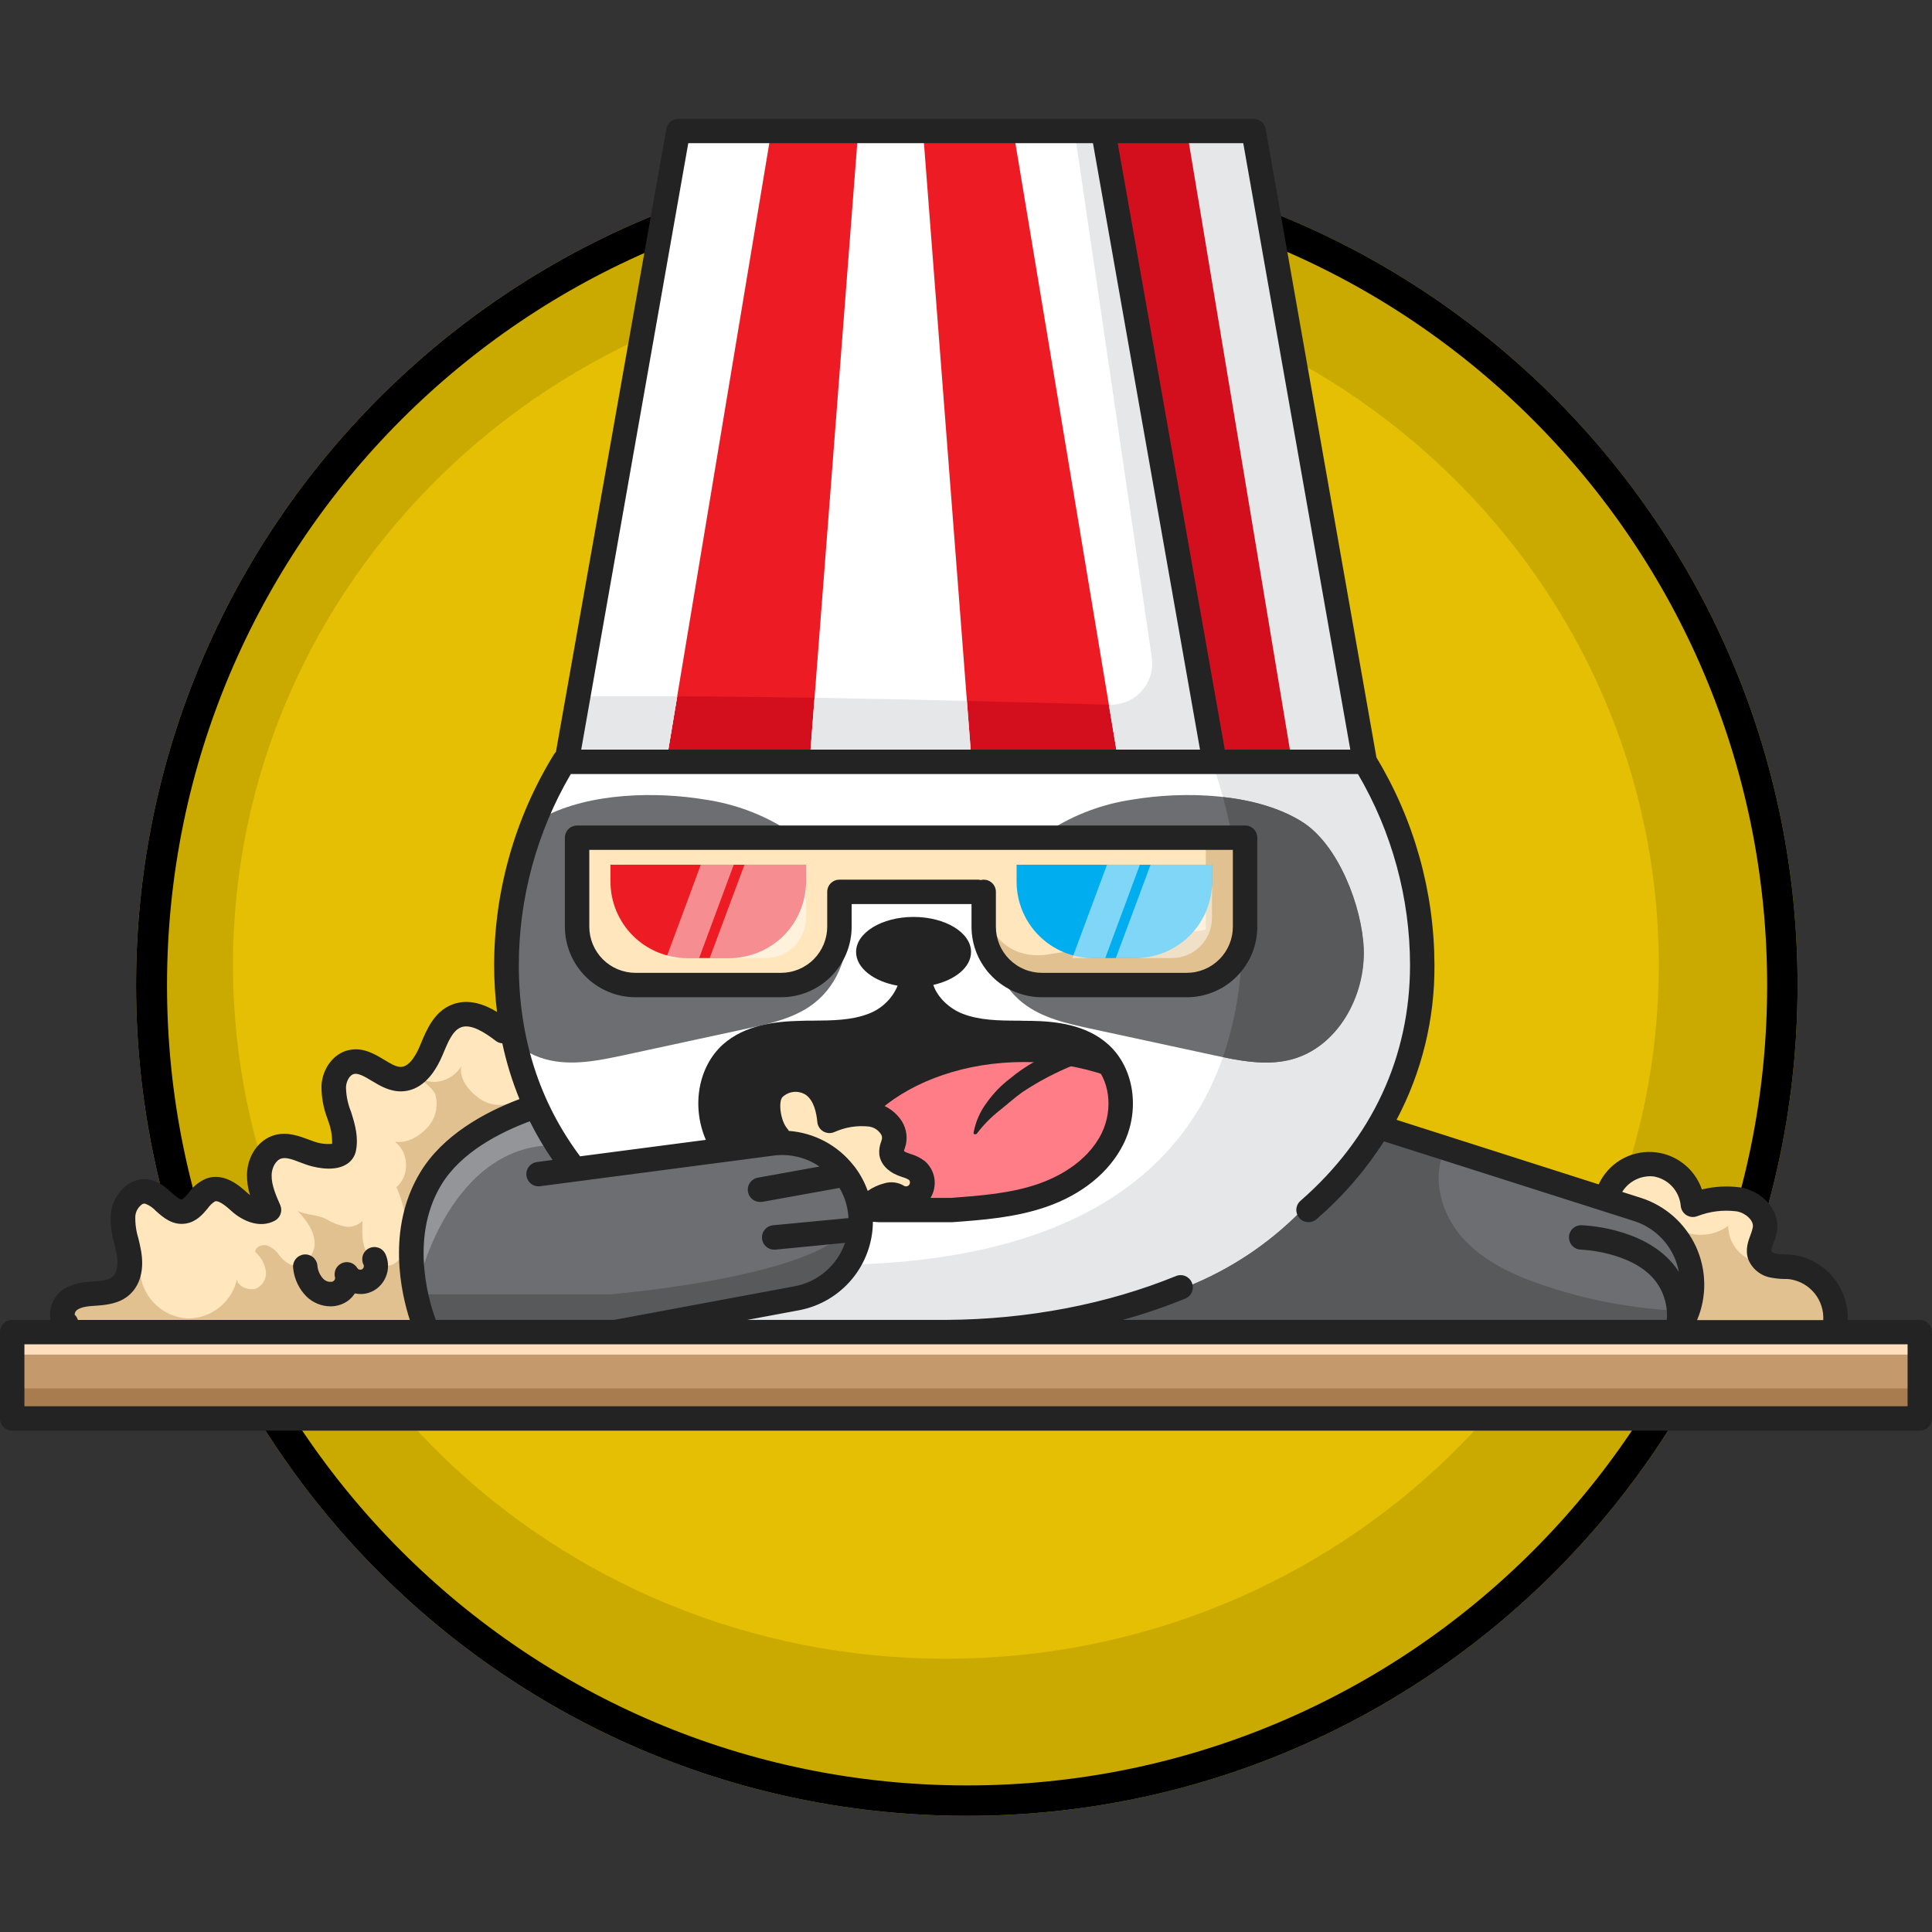 <svg xmlns="http://www.w3.org/2000/svg" xmlns:xlink="http://www.w3.org/1999/xlink" width="500" zoomAndPan="magnify" viewBox="0 0 375 375" height="500" preserveAspectRatio="xMidYMid meet" version="1.0"><rect x="0" y="0" width="375" height="375" fill="#333333" stroke="none"/><defs><clipPath id="id1"><path d="M 26.41 29.957 L 348.91 29.957 L 348.91 352.457 L 26.41 352.457 Z M 26.41 29.957 " clip-rule="nonzero"/></clipPath><clipPath id="id2"><path d="M 26.41 29.957 L 348.91 29.957 L 348.91 352.457 L 26.41 352.457 Z M 26.41 29.957 " clip-rule="nonzero"/></clipPath><clipPath id="id3"><path d="M 187.66 29.957 C 98.605 29.957 26.41 102.152 26.41 191.207 C 26.41 280.266 98.605 352.457 187.66 352.457 C 276.715 352.457 348.91 280.266 348.91 191.207 C 348.91 102.152 276.715 29.957 187.66 29.957 " clip-rule="nonzero"/></clipPath><clipPath id="id4"><path d="M 45.219 52.711 L 321.969 52.711 L 321.969 321.961 L 45.219 321.961 Z M 45.219 52.711 " clip-rule="nonzero"/></clipPath><clipPath id="id5"><path d="M 0 23 L 375 23 L 375 277.863 L 0 277.863 Z M 0 23 " clip-rule="nonzero"/></clipPath></defs><g clip-path="url(#id1)"><path fill="#cbaa00" d="M 187.66 29.957 C 98.605 29.957 26.41 102.152 26.41 191.207 C 26.41 280.266 98.605 352.457 187.66 352.457 C 276.715 352.457 348.91 280.266 348.91 191.207 C 348.91 102.152 276.715 29.957 187.66 29.957 " fill-opacity="1" fill-rule="nonzero"/></g><g clip-path="url(#id2)"><g clip-path="url(#id3)"><path stroke-linecap="butt" transform="matrix(0.751, 0, 0, 0.751, 26.41, 29.958)" fill="none" stroke-linejoin="miter" d="M 214.781 -0.001 C 96.162 -0.001 -0 96.161 -0 214.78 C -0 333.404 96.162 429.561 214.781 429.561 C 333.4 429.561 429.562 333.404 429.562 214.78 C 429.562 96.161 333.4 -0.001 214.781 -0.001 " stroke="#000000" stroke-width="16" stroke-opacity="1" stroke-miterlimit="4"/></g></g><g clip-path="url(#id4)"><path fill="#e4bf03" d="M 183.594 52.711 C 107.172 52.711 45.223 112.984 45.223 187.336 C 45.223 261.688 107.172 321.961 183.594 321.961 C 260.016 321.961 321.969 261.688 321.969 187.336 C 321.969 112.984 260.016 52.711 183.594 52.711 " fill-opacity="1" fill-rule="nonzero"/></g><path fill="#6d6e71" d="M 104.227 226.504 L 108.941 225.883 C 106.785 222.906 104.91 219.766 103.316 216.453 C 96.895 218.75 88.898 222.805 84.848 229.465 C 77.547 241.543 83.785 256.664 83.848 256.816 C 83.887 256.906 83.918 257.004 83.938 257.102 L 119.305 257.102 L 154.508 250.547 C 155.402 250.406 156.273 250.18 157.125 249.867 C 157.973 249.555 158.785 249.16 159.555 248.688 C 160.328 248.215 161.047 247.672 161.711 247.059 C 162.375 246.441 162.973 245.77 163.508 245.035 C 164.039 244.305 164.496 243.527 164.875 242.703 C 165.254 241.883 165.547 241.031 165.758 240.152 C 165.973 239.27 166.094 238.379 166.129 237.473 C 166.168 236.57 166.113 235.672 165.973 234.777 C 165.832 233.883 165.602 233.012 165.289 232.16 C 164.977 231.312 164.582 230.5 164.109 229.727 C 163.637 228.957 163.094 228.238 162.48 227.574 C 161.867 226.906 161.191 226.309 160.461 225.777 C 159.727 225.246 158.949 224.789 158.129 224.41 C 157.305 224.031 156.453 223.734 155.574 223.523 C 154.695 223.312 153.801 223.188 152.898 223.152 C 151.992 223.117 151.094 223.172 150.199 223.312 L 104.641 229.281 C 104.461 229.293 104.285 229.27 104.113 229.215 C 103.941 229.156 103.785 229.074 103.648 228.957 C 103.508 228.844 103.395 228.707 103.309 228.551 C 103.223 228.391 103.164 228.223 103.141 228.043 C 103.117 227.867 103.129 227.688 103.172 227.516 C 103.219 227.34 103.293 227.18 103.395 227.031 C 103.5 226.887 103.629 226.762 103.781 226.664 C 103.934 226.566 104.098 226.5 104.273 226.465 Z M 104.227 226.504 " fill-opacity="1" fill-rule="nonzero"/><path fill="#ed1c24" d="M 212.258 27.66 L 132.113 27.66 L 111 147.293 L 233.363 147.293 Z M 212.258 27.66 " fill-opacity="1" fill-rule="nonzero"/><path fill="#d30f1e" d="M 113.672 135.227 L 111.68 146.477 L 234.047 146.477 L 212.938 26.879 L 208.77 26.879 L 224.938 137.086 C 224.938 137.086 151.371 134.668 113.672 135.227 Z M 113.672 135.227 " fill-opacity="1" fill-rule="nonzero"/><path fill="#ffffff" d="M 105.391 214.242 C 107.141 218.039 109.273 221.609 111.781 224.957 C 111.895 225.105 111.973 225.273 112.02 225.453 L 138.422 221.996 C 138.359 221.879 138.281 221.773 138.23 221.66 C 135.098 215.344 136.238 207.676 140.938 203.43 C 145.004 199.754 150.734 199.16 155.273 199.051 L 157.723 199.051 C 161.719 199.012 165.488 198.984 168.941 197.645 C 172.77 196.168 176.203 192.285 175.387 188.32 C 175.328 188.027 175.363 187.746 175.484 187.473 C 175.609 187.199 175.801 186.988 176.055 186.836 C 176.312 186.684 176.59 186.621 176.891 186.645 C 177.188 186.668 177.453 186.777 177.68 186.969 C 177.91 186.777 178.176 186.668 178.473 186.645 C 178.77 186.621 179.047 186.684 179.305 186.836 C 179.562 186.988 179.754 187.199 179.875 187.473 C 180 187.746 180.035 188.027 179.977 188.32 C 179.156 192.277 182.609 196.168 186.422 197.645 C 189.871 198.984 193.645 199.012 197.641 199.051 L 200.09 199.051 C 204.629 199.16 210.359 199.754 214.422 203.43 C 219.121 207.676 220.262 215.344 217.133 221.652 C 214.555 226.863 209.426 231.02 202.707 233.344 C 196.844 235.371 190.66 235.832 184.684 236.277 L 170.664 236.277 L 168.605 236.113 C 168.559 236.156 168.512 236.195 168.461 236.23 C 168.508 237.223 168.469 238.211 168.34 239.199 C 168.211 240.184 167.996 241.152 167.695 242.102 C 167.395 243.047 167.012 243.961 166.547 244.84 C 166.082 245.719 165.543 246.551 164.93 247.332 C 164.316 248.113 163.637 248.836 162.895 249.5 C 162.152 250.16 161.355 250.75 160.508 251.27 C 159.66 251.789 158.773 252.227 157.844 252.586 C 156.918 252.945 155.965 253.223 154.988 253.41 L 134.809 257.168 L 183.75 257.168 C 199.668 257.039 215.18 254.109 228.613 248.59 C 228.785 248.527 228.965 248.496 229.148 248.5 C 229.332 248.508 229.508 248.547 229.68 248.621 C 229.848 248.695 229.996 248.797 230.125 248.93 C 230.254 249.062 230.352 249.215 230.422 249.383 C 230.492 249.555 230.527 249.734 230.531 249.918 C 230.531 250.102 230.496 250.281 230.43 250.453 C 230.359 250.621 230.262 250.773 230.137 250.91 C 230.008 251.043 229.859 251.145 229.691 251.223 C 223.355 253.789 216.84 255.77 210.145 257.168 L 324.605 257.168 C 324.91 256.723 325.188 256.262 325.438 255.785 C 325.691 255.309 325.914 254.82 326.105 254.316 C 326.301 253.812 326.465 253.301 326.598 252.777 C 326.734 252.254 326.836 251.727 326.91 251.191 C 326.984 250.656 327.023 250.121 327.035 249.582 C 327.043 249.043 327.023 248.504 326.969 247.969 C 326.918 247.43 326.832 246.898 326.719 246.371 C 326.602 245.844 326.457 245.328 326.281 244.816 C 326.109 244.309 325.902 243.809 325.668 243.324 C 325.438 242.836 325.176 242.367 324.887 241.91 C 324.598 241.453 324.285 241.016 323.945 240.598 C 323.605 240.18 323.242 239.781 322.859 239.402 C 322.473 239.027 322.066 238.672 321.637 238.344 C 321.211 238.016 320.766 237.711 320.305 237.434 C 319.84 237.156 319.363 236.906 318.875 236.684 C 318.383 236.465 317.879 236.27 317.363 236.109 L 268.77 220.625 C 268.582 220.57 268.414 220.477 268.27 220.344 C 264.609 226.23 260.16 231.445 254.914 235.984 C 254.648 236.215 254.336 236.336 253.98 236.336 C 253.688 236.336 253.418 236.25 253.172 236.082 C 252.93 235.914 252.758 235.691 252.652 235.414 C 252.547 235.137 252.531 234.852 252.605 234.566 C 252.68 234.277 252.824 234.039 253.047 233.844 C 267.168 221.512 274.629 205.434 274.629 187.336 C 274.613 180.645 273.715 174.074 271.934 167.625 C 270.148 161.176 267.547 155.078 264.121 149.328 L 110.203 149.328 C 106.781 155.074 104.18 161.172 102.395 167.617 C 100.613 174.062 99.711 180.633 99.695 187.32 C 99.648 191.914 100.094 196.461 101.027 200.957 C 101.965 205.457 103.371 209.805 105.246 213.996 C 105.301 214.074 105.352 214.156 105.391 214.242 Z M 110.594 162.594 C 110.594 162.406 110.629 162.223 110.703 162.051 C 110.773 161.875 110.875 161.723 111.008 161.59 C 111.141 161.457 111.297 161.355 111.469 161.285 C 111.641 161.211 111.824 161.176 112.012 161.176 L 241.66 161.176 C 241.848 161.176 242.031 161.211 242.203 161.281 C 242.379 161.352 242.531 161.457 242.668 161.59 C 242.801 161.723 242.902 161.875 242.977 162.047 C 243.047 162.223 243.086 162.402 243.086 162.594 L 243.086 179.887 C 243.082 180.723 243 181.551 242.836 182.371 C 242.672 183.191 242.43 183.984 242.113 184.758 C 241.793 185.527 241.398 186.262 240.934 186.957 C 240.469 187.652 239.941 188.293 239.352 188.887 C 238.762 189.477 238.121 190.004 237.426 190.469 C 236.73 190.934 235.996 191.328 235.227 191.648 C 234.453 191.969 233.66 192.211 232.84 192.375 C 232.02 192.539 231.191 192.621 230.355 192.621 L 202.238 192.621 C 201.402 192.621 200.578 192.539 199.758 192.375 C 198.938 192.211 198.145 191.969 197.371 191.648 C 196.598 191.328 195.867 190.934 195.172 190.469 C 194.477 190.004 193.836 189.477 193.246 188.887 C 192.652 188.293 192.125 187.652 191.66 186.957 C 191.199 186.262 190.805 185.527 190.484 184.758 C 190.164 183.984 189.922 183.191 189.762 182.371 C 189.598 181.551 189.516 180.723 189.512 179.887 L 189.512 174.531 L 164.348 174.531 L 164.348 179.887 C 164.348 180.727 164.266 181.555 164.102 182.375 C 163.941 183.195 163.699 183.992 163.379 184.766 C 163.055 185.539 162.664 186.277 162.199 186.973 C 161.734 187.668 161.207 188.312 160.613 188.902 C 160.023 189.496 159.379 190.023 158.684 190.492 C 157.984 190.957 157.25 191.348 156.477 191.672 C 155.703 191.992 154.906 192.234 154.086 192.398 C 153.266 192.562 152.438 192.645 151.598 192.645 L 123.344 192.645 C 122.508 192.645 121.68 192.562 120.855 192.398 C 120.035 192.234 119.238 191.992 118.465 191.672 C 117.691 191.348 116.957 190.957 116.262 190.492 C 115.566 190.023 114.922 189.496 114.332 188.902 C 113.738 188.312 113.211 187.668 112.746 186.973 C 112.281 186.277 111.887 185.539 111.566 184.766 C 111.246 183.992 111.004 183.195 110.84 182.375 C 110.676 181.555 110.594 180.727 110.594 179.887 Z M 110.594 162.594 " fill-opacity="1" fill-rule="nonzero"/><path fill="#e6e7e8" d="M 241.66 161.176 C 241.848 161.176 242.031 161.211 242.203 161.281 C 242.379 161.352 242.531 161.457 242.668 161.59 C 242.801 161.723 242.902 161.875 242.977 162.047 C 243.047 162.223 243.086 162.402 243.086 162.594 L 243.086 179.887 C 243.086 182.477 242.363 184.844 240.91 186.988 C 239.273 213.086 224.648 243.461 166.195 245.438 C 165.598 246.461 164.902 247.414 164.105 248.293 C 163.305 249.168 162.422 249.949 161.457 250.637 C 160.488 251.328 159.461 251.902 158.371 252.371 C 157.281 252.84 156.152 253.184 154.988 253.41 L 134.809 257.168 L 183.75 257.168 C 199.668 257.039 215.18 254.109 228.613 248.59 C 228.785 248.527 228.965 248.496 229.148 248.5 C 229.332 248.508 229.508 248.547 229.68 248.621 C 229.848 248.695 229.996 248.797 230.125 248.93 C 230.254 249.062 230.352 249.215 230.422 249.383 C 230.492 249.555 230.527 249.734 230.531 249.918 C 230.531 250.102 230.496 250.281 230.43 250.453 C 230.359 250.621 230.262 250.773 230.137 250.91 C 230.008 251.043 229.859 251.145 229.691 251.223 C 223.355 253.789 216.84 255.77 210.145 257.168 L 253.938 257.168 L 266.945 247.848 C 266.945 247.848 272.387 234.836 277.285 223.359 L 268.754 220.641 C 268.566 220.586 268.398 220.488 268.254 220.359 C 264.594 226.246 260.145 231.461 254.902 236 C 254.633 236.23 254.32 236.348 253.969 236.352 C 253.672 236.352 253.402 236.266 253.156 236.098 C 252.914 235.93 252.742 235.707 252.637 235.43 C 252.535 235.148 252.52 234.867 252.59 234.582 C 252.664 234.293 252.809 234.051 253.031 233.859 C 267.152 221.527 274.613 205.449 274.613 187.352 C 274.605 180.656 273.707 174.086 271.926 167.633 C 270.148 161.184 267.547 155.082 264.121 149.328 L 235.715 149.328 C 237.043 153.211 238.102 157.168 238.898 161.191 Z M 241.66 161.176 " fill-opacity="1" fill-rule="nonzero"/><path fill="#ffe6bc" d="M 123.344 189.777 L 151.598 189.777 C 152.25 189.77 152.891 189.703 153.527 189.574 C 154.16 189.445 154.777 189.254 155.375 189.004 C 155.977 188.75 156.543 188.445 157.082 188.082 C 157.621 187.723 158.117 187.312 158.578 186.852 C 159.035 186.391 159.445 185.891 159.805 185.352 C 160.164 184.812 160.469 184.242 160.719 183.645 C 160.969 183.047 161.156 182.43 161.285 181.793 C 161.41 181.156 161.477 180.516 161.48 179.863 L 161.48 173.109 C 161.477 172.891 161.523 172.684 161.617 172.488 C 161.711 172.297 161.844 172.129 162.012 171.996 C 162.184 171.859 162.371 171.77 162.586 171.723 C 162.797 171.676 163.008 171.68 163.219 171.73 C 163.324 171.707 163.43 171.691 163.539 171.691 L 189.797 171.691 C 189.992 171.691 190.18 171.73 190.363 171.805 C 190.539 171.727 190.727 171.691 190.922 171.691 C 191.109 171.691 191.289 171.727 191.465 171.797 C 191.641 171.867 191.793 171.973 191.926 172.105 C 192.062 172.238 192.164 172.391 192.234 172.562 C 192.309 172.738 192.344 172.918 192.344 173.109 L 192.344 179.887 C 192.344 180.535 192.41 181.18 192.535 181.816 C 192.664 182.453 192.852 183.07 193.102 183.668 C 193.352 184.27 193.656 184.84 194.016 185.379 C 194.375 185.918 194.785 186.418 195.246 186.875 C 195.703 187.336 196.203 187.742 196.742 188.105 C 197.281 188.465 197.852 188.77 198.449 189.02 C 199.051 189.27 199.668 189.457 200.305 189.582 C 200.941 189.711 201.582 189.773 202.23 189.777 L 230.355 189.777 C 231.008 189.773 231.648 189.711 232.285 189.586 C 232.922 189.457 233.543 189.27 234.141 189.02 C 234.742 188.773 235.312 188.469 235.852 188.105 C 236.391 187.746 236.891 187.336 237.348 186.879 C 237.809 186.418 238.219 185.918 238.578 185.379 C 238.941 184.84 239.246 184.27 239.496 183.672 C 239.742 183.07 239.934 182.453 240.059 181.816 C 240.188 181.18 240.25 180.539 240.254 179.887 L 240.254 164.016 L 113.434 164.016 L 113.434 179.863 C 113.438 180.516 113.5 181.16 113.629 181.797 C 113.758 182.434 113.949 183.051 114.199 183.652 C 114.449 184.25 114.754 184.82 115.117 185.363 C 115.477 185.902 115.887 186.402 116.348 186.863 C 116.809 187.32 117.309 187.73 117.848 188.094 C 118.387 188.457 118.957 188.762 119.559 189.012 C 120.156 189.262 120.777 189.449 121.414 189.578 C 122.051 189.707 122.695 189.773 123.344 189.777 Z M 123.344 189.777 " fill-opacity="1" fill-rule="nonzero"/><path fill="#ffe6bc" d="M 328.98 243.906 C 329.355 244.984 329.613 246.09 329.758 247.227 C 329.902 248.359 329.93 249.492 329.84 250.633 C 329.75 251.77 329.543 252.887 329.219 253.984 C 328.898 255.082 328.465 256.133 327.926 257.137 L 354.879 257.137 C 354.809 256.938 354.789 256.73 354.82 256.52 C 354.867 255.984 354.863 255.453 354.812 254.918 C 354.762 254.387 354.66 253.863 354.508 253.352 C 354.355 252.836 354.16 252.34 353.914 251.863 C 353.672 251.391 353.383 250.941 353.055 250.516 C 352.727 250.094 352.363 249.707 351.961 249.352 C 351.559 249 351.125 248.688 350.664 248.414 C 350.203 248.141 349.723 247.914 349.219 247.734 C 348.715 247.551 348.199 247.418 347.672 247.336 C 347.234 247.281 346.797 247.266 346.363 247.25 C 345.566 247.242 344.777 247.16 343.996 247.012 C 343.152 246.887 342.391 246.555 341.719 246.027 C 341.047 245.496 340.547 244.836 340.223 244.043 C 339.695 242.512 340.223 241.074 340.676 239.91 C 340.898 239.395 341.062 238.863 341.164 238.312 C 341.441 236.32 339.305 234.484 337.211 234.164 C 334.414 233.816 331.707 234.156 329.082 235.172 C 328.871 235.258 328.652 235.285 328.426 235.266 C 328.199 235.242 327.992 235.168 327.801 235.047 C 327.609 234.926 327.457 234.77 327.34 234.574 C 327.227 234.379 327.16 234.168 327.145 233.941 C 327.094 233.137 326.914 232.367 326.598 231.625 C 326.281 230.883 325.852 230.215 325.309 229.621 C 324.766 229.027 324.137 228.543 323.426 228.164 C 322.719 227.785 321.965 227.535 321.168 227.414 C 320.371 227.293 319.578 227.309 318.789 227.457 C 317.996 227.609 317.254 227.887 316.559 228.293 C 315.863 228.699 315.254 229.211 314.734 229.824 C 314.211 230.438 313.809 231.121 313.523 231.875 L 318.207 233.367 C 319.457 233.758 320.645 234.289 321.77 234.961 C 322.895 235.633 323.922 236.426 324.859 237.344 C 325.797 238.258 326.613 239.27 327.309 240.379 C 328.008 241.488 328.562 242.664 328.98 243.906 Z M 328.98 243.906 " fill-opacity="1" fill-rule="nonzero"/><path fill="#d30f1e" d="M 263.227 146.477 L 242.113 26.844 L 215.824 26.844 L 236.938 146.477 Z M 263.227 146.477 " fill-opacity="1" fill-rule="nonzero"/><path fill="#ffe6bc" d="M 14.281 257.137 L 80.902 257.137 C 79.605 253.648 75.27 239.836 82.43 228.055 C 86.855 220.738 95.305 216.371 102.137 213.898 C 100.43 209.887 99.156 205.742 98.312 201.461 C 98.074 201.57 97.824 201.609 97.566 201.582 C 97.305 201.555 97.074 201.461 96.863 201.301 C 94.402 199.402 91.562 197.598 89.172 198.555 C 87.223 199.32 86.219 201.754 85.238 204.086 L 85.102 204.422 C 83.363 208.578 81.023 210.762 78.137 210.906 C 76.039 211.012 74.25 209.926 72.664 208.969 C 71.082 208.012 69.844 207.27 68.594 207.555 C 67.223 207.859 66.375 209.52 66.297 210.922 C 66.176 212.582 66.727 214.266 67.301 216.055 L 67.414 216.422 C 68.074 218.469 68.73 220.84 68.25 223.211 C 68.16 223.652 67.98 224.051 67.715 224.41 C 67.445 224.766 67.113 225.051 66.719 225.262 C 64.355 226.633 60.383 225.371 59.938 225.227 C 59.496 225.078 59.09 224.918 58.66 224.758 C 57.129 224.191 55.691 223.656 54.445 223.992 C 52.781 224.445 51.863 226.473 51.836 228.141 C 51.797 230.238 52.746 232.402 53.578 234.324 C 53.652 234.488 53.691 234.66 53.699 234.84 C 53.707 235.02 53.68 235.195 53.621 235.367 C 53.559 235.535 53.473 235.688 53.352 235.824 C 53.234 235.961 53.098 236.07 52.938 236.152 C 50.387 237.469 47.457 236.094 45.559 234.363 C 44.137 233.07 42.652 231.922 41.457 232.328 C 40.711 232.723 40.098 233.27 39.629 233.973 C 38.723 235.066 37.691 236.27 35.984 236.59 C 33.812 236.949 32.211 235.527 30.934 234.379 C 30.055 233.613 29.227 232.848 28.395 232.719 C 27.836 232.641 27.34 232.785 26.906 233.145 C 26.027 233.875 25.516 234.805 25.379 235.938 C 25.316 237.516 25.516 239.059 25.98 240.57 C 26.145 241.266 26.312 241.953 26.441 242.645 C 26.824 244.688 27.07 248.453 24.43 250.711 C 22.789 252.117 20.672 252.379 18.652 252.516 C 17.082 252.621 15.461 252.738 14.387 253.543 C 13.879 253.949 13.605 254.48 13.57 255.133 C 13.531 255.422 13.617 255.664 13.828 255.859 C 14.211 256.203 14.363 256.629 14.281 257.137 Z M 14.281 257.137 " fill-opacity="1" fill-rule="nonzero"/><path fill="#c49a6c" d="M 183.758 259.984 L 3.828 259.984 L 3.828 273.898 L 371.25 273.898 L 371.25 259.984 Z M 183.758 259.984 " fill-opacity="1" fill-rule="nonzero"/><path fill="#ffe6bc" d="M 172.531 233.344 L 172.156 233.461 L 173.688 233.461 C 173.617 233.414 173.539 233.391 173.473 233.344 C 173.156 233.23 172.844 233.23 172.531 233.344 Z M 172.531 233.344 " fill-opacity="1" fill-rule="nonzero"/><path fill="#232323" d="M 178.316 233.461 L 184.629 233.461 C 190.406 233.031 196.379 232.578 201.879 230.68 C 207.887 228.602 212.441 224.957 214.691 220.418 C 217.223 215.305 216.328 208.938 212.617 205.555 C 209.25 202.496 204.199 202.012 200.121 201.922 C 199.355 201.922 198.52 201.922 197.719 201.883 C 193.637 201.883 189.43 201.812 185.473 200.285 C 183.734 199.621 182.195 198.648 180.855 197.363 C 179.512 196.078 178.473 194.582 177.734 192.875 C 176.996 194.582 175.957 196.078 174.613 197.363 C 173.27 198.648 171.727 199.621 169.988 200.285 C 166.055 201.812 161.84 201.812 157.746 201.883 C 156.98 201.883 156.137 201.883 155.344 201.922 C 151.293 202.012 146.211 202.512 142.844 205.562 C 139.133 208.918 138.254 215.305 140.77 220.418 C 140.977 220.824 141.215 221.223 141.453 221.621 L 149.234 220.602 C 147.535 217.793 146.738 212.863 149.059 210.379 C 149.363 210.062 149.695 209.777 150.051 209.52 C 150.406 209.266 150.785 209.043 151.18 208.852 C 151.574 208.664 151.984 208.512 152.41 208.395 C 152.832 208.277 153.262 208.199 153.699 208.16 C 154.137 208.121 154.574 208.121 155.012 208.156 C 155.449 208.195 155.879 208.273 156.301 208.387 C 156.727 208.5 157.137 208.652 157.531 208.84 C 157.93 209.027 158.305 209.25 158.664 209.504 C 160.406 210.805 161.562 212.852 162.098 215.629 C 164.379 214.895 166.711 214.656 169.094 214.918 C 170.066 215.043 170.973 215.359 171.816 215.859 C 172.66 216.359 173.375 217.004 173.953 217.793 C 174.391 218.375 174.691 219.023 174.855 219.734 C 175.016 220.445 175.027 221.156 174.887 221.871 C 174.816 222.172 174.73 222.469 174.629 222.762 C 174.516 223.047 174.449 223.344 174.43 223.648 C 174.43 223.961 174.965 224.367 175.629 224.637 C 175.875 224.734 176.129 224.82 176.395 224.902 C 177.305 225.16 178.137 225.57 178.891 226.145 C 179.324 226.523 179.676 226.969 179.945 227.477 C 180.215 227.988 180.383 228.531 180.449 229.105 C 180.516 229.676 180.477 230.242 180.332 230.801 C 180.188 231.359 179.945 231.875 179.609 232.344 C 179.254 232.801 178.824 233.176 178.316 233.461 Z M 178.316 233.461 " fill-opacity="1" fill-rule="nonzero"/><path fill="#ffe6bc" d="M 177.328 230.605 C 177.445 230.43 177.527 230.238 177.578 230.031 C 177.625 229.824 177.637 229.617 177.613 229.406 C 177.59 229.199 177.527 229 177.434 228.809 C 177.34 228.621 177.215 228.453 177.062 228.309 C 176.574 227.961 176.043 227.707 175.469 227.543 C 175.172 227.445 174.879 227.344 174.59 227.23 C 172.859 226.543 171.773 225.332 171.613 223.918 C 171.562 223.199 171.672 222.504 171.934 221.836 C 172.008 221.641 172.066 221.441 172.109 221.238 C 172.227 220.559 172.074 219.945 171.652 219.402 C 170.926 218.426 169.961 217.855 168.758 217.688 C 166.25 217.426 163.844 217.812 161.539 218.844 C 161.332 218.938 161.109 218.98 160.879 218.973 C 160.648 218.961 160.434 218.898 160.234 218.781 C 160.031 218.664 159.871 218.512 159.746 218.316 C 159.621 218.121 159.551 217.91 159.527 217.68 C 159.352 215.719 158.762 213.086 156.973 211.77 C 156.531 211.469 156.055 211.25 155.535 211.117 C 155.02 210.984 154.496 210.941 153.965 210.988 C 153.434 211.035 152.926 211.172 152.441 211.398 C 151.957 211.621 151.527 211.922 151.148 212.297 C 149.832 213.715 150.59 217.977 152.074 219.691 C 152.266 219.91 152.375 220.168 152.402 220.457 C 153.285 220.488 154.16 220.59 155.027 220.758 C 155.891 220.926 156.738 221.164 157.57 221.469 C 158.398 221.773 159.195 222.141 159.969 222.57 C 160.738 223.004 161.469 223.492 162.16 224.039 C 162.855 224.586 163.5 225.184 164.098 225.832 C 164.695 226.484 165.238 227.176 165.727 227.91 C 166.215 228.648 166.641 229.418 167.008 230.219 C 167.375 231.023 167.672 231.852 167.906 232.703 C 169.07 231.676 170.398 230.969 171.895 230.574 C 172.426 230.418 172.965 230.375 173.512 230.445 C 174.059 230.516 174.57 230.699 175.039 230.988 C 175.223 231.098 175.418 231.168 175.629 231.207 C 175.836 231.246 176.047 231.25 176.254 231.215 C 176.465 231.18 176.66 231.109 176.848 231.004 C 177.031 230.898 177.191 230.766 177.328 230.605 Z M 177.328 230.605 " fill-opacity="1" fill-rule="nonzero"/><path fill="#ff7d87" d="M 170.871 215.359 C 172.117 215.871 173.137 216.672 173.93 217.762 C 174.367 218.348 174.668 218.992 174.832 219.703 C 174.992 220.414 175.004 221.125 174.863 221.844 C 174.793 222.141 174.707 222.438 174.605 222.73 C 174.492 223.016 174.426 223.312 174.406 223.617 C 174.406 223.93 174.941 224.336 175.605 224.605 C 175.852 224.703 176.105 224.789 176.371 224.871 C 177.281 225.129 178.113 225.543 178.867 226.113 C 179.301 226.492 179.652 226.938 179.922 227.449 C 180.191 227.957 180.359 228.5 180.426 229.074 C 180.492 229.645 180.453 230.211 180.309 230.77 C 180.164 231.328 179.922 231.844 179.586 232.312 C 179.227 232.785 178.789 233.168 178.27 233.461 L 184.586 233.461 C 190.363 233.031 196.332 232.578 201.836 230.68 C 207.844 228.602 212.395 224.957 214.645 220.418 C 215.09 219.52 215.434 218.586 215.676 217.613 C 215.914 216.641 216.047 215.656 216.074 214.652 C 216.098 213.652 216.012 212.66 215.82 211.676 C 215.629 210.691 215.328 209.742 214.93 208.824 C 209.676 207.008 204.27 206.113 198.711 206.137 C 187.5 206.137 177.43 209.734 170.871 215.359 Z M 170.871 215.359 " fill-opacity="1" fill-rule="nonzero"/><path fill="#ffffff" d="M 149.48 26.844 L 129.559 146.477 L 111.68 146.477 L 132.797 26.844 Z M 149.48 26.844 " fill-opacity="1" fill-rule="nonzero"/><path fill="#ffffff" d="M 196.93 26.844 L 216.844 146.477 L 234.719 146.477 L 213.605 26.844 Z M 196.93 26.844 " fill-opacity="1" fill-rule="nonzero"/><path fill="#e6e7e8" d="M 230.617 26.844 L 250.531 146.477 L 262.73 146.477 L 241.613 26.844 Z M 230.617 26.844 " fill-opacity="1" fill-rule="nonzero"/><path fill="#ffffff" d="M 166.469 26.844 L 157.254 146.477 L 188.48 146.477 L 179.266 26.844 Z M 166.469 26.844 " fill-opacity="1" fill-rule="nonzero"/><path fill="#6d6e71" d="M 219.758 155.207 C 214 156.066 208.668 158.055 203.754 161.176 L 241.66 161.176 C 241.848 161.176 242.031 161.211 242.203 161.281 C 242.379 161.352 242.531 161.457 242.668 161.59 C 242.801 161.723 242.902 161.875 242.977 162.047 C 243.047 162.223 243.086 162.402 243.086 162.594 L 243.086 179.887 C 243.082 180.723 243 181.551 242.836 182.371 C 242.672 183.191 242.43 183.984 242.113 184.758 C 241.793 185.527 241.398 186.262 240.934 186.957 C 240.469 187.652 239.941 188.293 239.352 188.887 C 238.762 189.477 238.121 190.004 237.426 190.469 C 236.73 190.934 235.996 191.328 235.227 191.648 C 234.453 191.969 233.66 192.211 232.84 192.375 C 232.02 192.539 231.191 192.621 230.355 192.621 L 202.238 192.621 C 200.859 192.625 199.512 192.406 198.203 191.965 C 196.891 191.527 195.688 190.887 194.586 190.051 C 195.605 191.859 196.93 193.406 198.559 194.688 C 202.254 197.574 206.977 198.645 211.57 199.633 L 235.422 204.785 C 240.414 205.855 245.625 206.934 250.562 205.648 C 259.578 203.297 265.062 193.305 264.652 183.996 C 264.297 176.031 259.805 163.93 252.652 159.469 C 243.719 153.875 229.82 153.516 219.758 155.207 Z M 219.758 155.207 " fill-opacity="1" fill-rule="nonzero"/><path fill="#58595b" d="M 238.922 161.176 L 241.66 161.176 C 241.848 161.176 242.031 161.211 242.203 161.281 C 242.379 161.352 242.531 161.457 242.668 161.59 C 242.801 161.723 242.902 161.875 242.977 162.047 C 243.047 162.223 243.086 162.402 243.086 162.594 L 243.086 179.887 C 243.086 180.285 243.086 180.652 243.023 181.059 C 243.023 181.172 243.023 181.289 242.984 181.402 C 242.984 181.688 242.906 181.961 242.855 182.238 C 242.855 182.352 242.816 182.469 242.793 182.574 C 242.719 182.945 242.625 183.309 242.512 183.668 C 242.395 184.012 242.273 184.352 242.137 184.688 L 241.996 185 C 241.891 185.246 241.77 185.488 241.645 185.727 C 241.594 185.828 241.547 185.926 241.484 186.035 C 241.309 186.348 241.125 186.66 240.926 186.961 C 240.578 193.203 239.395 199.281 237.375 205.195 C 241.777 206.109 246.297 206.781 250.613 205.664 C 259.629 203.312 265.117 193.32 264.703 184.012 C 264.352 176.047 259.859 163.945 252.703 159.484 C 248.402 156.805 242.977 155.336 237.398 154.711 C 237.863 156.492 238.402 158.672 238.922 161.176 Z M 238.922 161.176 " fill-opacity="1" fill-rule="nonzero"/><path fill="#6d6e71" d="M 145.055 199.633 C 149.648 198.645 154.402 197.574 158.066 194.688 C 162.91 190.91 165.121 184.328 164.32 178.227 L 164.32 179.863 C 164.32 180.703 164.234 181.531 164.074 182.352 C 163.91 183.172 163.668 183.973 163.348 184.746 C 163.027 185.52 162.633 186.254 162.168 186.949 C 161.703 187.645 161.176 188.289 160.582 188.883 C 159.992 189.473 159.348 190.004 158.652 190.469 C 157.957 190.934 157.219 191.328 156.449 191.648 C 155.676 191.969 154.879 192.211 154.055 192.375 C 153.234 192.539 152.406 192.621 151.57 192.621 L 123.344 192.621 C 122.508 192.621 121.68 192.539 120.855 192.375 C 120.035 192.211 119.238 191.969 118.465 191.648 C 117.691 191.328 116.957 190.934 116.262 190.469 C 115.566 190.004 114.922 189.473 114.332 188.883 C 113.738 188.289 113.211 187.645 112.746 186.949 C 112.281 186.254 111.887 185.52 111.566 184.746 C 111.246 183.973 111.004 183.172 110.84 182.352 C 110.676 181.531 110.594 180.703 110.594 179.863 L 110.594 162.594 C 110.594 162.406 110.629 162.223 110.703 162.051 C 110.773 161.875 110.875 161.723 111.008 161.59 C 111.141 161.457 111.297 161.355 111.469 161.285 C 111.641 161.211 111.824 161.176 112.012 161.176 L 152.914 161.176 C 148.008 158.055 142.676 156.062 136.922 155.207 C 127.438 153.613 114.551 153.844 105.582 158.559 C 101.695 167.746 99.742 177.328 99.727 187.305 C 99.711 192.875 100.371 198.367 101.719 203.773 C 103.07 204.613 104.516 205.238 106.055 205.648 C 111 206.934 116.211 205.855 121.203 204.785 Z M 145.055 199.633 " fill-opacity="1" fill-rule="nonzero"/><path fill="#6d6e71" d="M 317.363 236.078 L 268.77 220.594 C 268.582 220.539 268.414 220.445 268.27 220.312 C 264.609 226.203 260.16 231.418 254.914 235.953 C 254.648 236.188 254.336 236.305 253.98 236.305 C 253.551 236.305 253.195 236.141 252.91 235.816 C 252.719 235.598 252.605 235.344 252.574 235.051 C 246.242 241.453 238.906 246.336 230.555 249.707 C 230.59 250.02 230.527 250.309 230.367 250.578 C 230.207 250.848 229.98 251.043 229.691 251.16 C 226.723 252.371 223.66 253.457 220.508 254.422 C 219.328 255.188 218.156 255.906 216.957 256.594 C 216.68 256.754 216.398 256.93 216.121 257.109 L 324.605 257.109 C 324.91 256.664 325.188 256.203 325.438 255.723 C 325.691 255.246 325.914 254.758 326.105 254.254 C 326.301 253.75 326.465 253.238 326.598 252.715 C 326.734 252.195 326.836 251.664 326.91 251.129 C 326.984 250.598 327.023 250.059 327.035 249.52 C 327.043 248.98 327.023 248.441 326.969 247.906 C 326.918 247.371 326.832 246.836 326.719 246.312 C 326.602 245.785 326.457 245.266 326.281 244.754 C 326.109 244.246 325.902 243.746 325.668 243.262 C 325.438 242.773 325.176 242.305 324.887 241.848 C 324.598 241.395 324.285 240.957 323.945 240.535 C 323.605 240.117 323.242 239.719 322.859 239.344 C 322.473 238.965 322.066 238.613 321.637 238.281 C 321.211 237.953 320.766 237.648 320.305 237.371 C 319.84 237.094 319.363 236.844 318.875 236.625 C 318.383 236.402 317.879 236.211 317.363 236.047 Z M 317.363 236.078 " fill-opacity="1" fill-rule="nonzero"/><path fill="#e6e7e8" d="M 131.449 135.148 L 129.559 146.477 L 111.688 146.477 L 113.68 135.227 C 118.988 135.148 125.012 135.133 131.449 135.148 Z M 131.449 135.148 " fill-opacity="1" fill-rule="nonzero"/><path fill="#e6e7e8" d="M 234.719 146.477 L 216.844 146.477 L 215.227 136.777 L 215.41 136.777 C 215.996 136.797 216.574 136.75 217.152 136.641 C 217.727 136.527 218.281 136.359 218.82 136.125 C 219.355 135.895 219.863 135.605 220.336 135.262 C 220.809 134.918 221.242 134.527 221.629 134.09 C 222.016 133.652 222.355 133.176 222.637 132.664 C 222.922 132.152 223.148 131.617 223.312 131.055 C 223.48 130.496 223.582 129.922 223.625 129.34 C 223.664 128.754 223.641 128.172 223.555 127.594 L 208.77 26.879 L 213.613 26.879 Z M 234.719 146.477 " fill-opacity="1" fill-rule="nonzero"/><path fill="#e6e7e8" d="M 188.48 146.477 L 157.246 146.477 L 158.105 135.43 C 168.27 135.602 178.438 135.82 187.676 136.051 Z M 188.48 146.477 " fill-opacity="1" fill-rule="nonzero"/><path fill="#e6e7e8" d="M 131.449 135.148 L 129.559 146.477 L 111.688 146.477 L 113.664 135.227 C 118.988 135.148 125.012 135.133 131.449 135.148 Z M 131.449 135.148 " fill-opacity="1" fill-rule="nonzero"/><path fill="#58595b" d="M 326.02 254.422 C 316.996 254.023 308.207 252.383 299.648 249.5 C 293.695 247.488 287.746 244.754 283.645 240.004 C 279.934 235.711 278.113 229.434 279.988 224.176 L 268.738 220.594 C 268.551 220.539 268.383 220.445 268.238 220.312 C 264.578 226.203 260.129 231.418 254.887 235.953 C 254.617 236.188 254.305 236.305 253.953 236.305 C 253.52 236.305 253.164 236.141 252.879 235.816 C 252.688 235.598 252.574 235.344 252.543 235.051 C 246.215 241.453 238.875 246.336 230.527 249.707 C 230.559 250.02 230.496 250.309 230.336 250.578 C 230.176 250.848 229.949 251.043 229.66 251.16 C 226.691 252.371 223.629 253.457 220.477 254.422 C 219.297 255.188 218.129 255.906 216.926 256.594 C 216.652 256.754 216.367 256.93 216.094 257.109 L 324.605 257.109 C 325.176 256.266 325.648 255.367 326.02 254.422 Z M 326.02 254.422 " fill-opacity="1" fill-rule="nonzero"/><path fill="#e2c191" d="M 240.246 179.887 L 240.246 164.016 L 234.047 164.016 L 234.047 180.461 L 203.129 185.297 C 203.129 185.297 195.766 186.707 192.352 179.941 C 192.352 180.59 192.418 181.234 192.543 181.871 C 192.672 182.508 192.859 183.125 193.109 183.723 C 193.359 184.324 193.664 184.891 194.023 185.43 C 194.383 185.973 194.793 186.469 195.254 186.93 C 195.711 187.387 196.211 187.797 196.75 188.16 C 197.289 188.52 197.859 188.824 198.457 189.074 C 199.059 189.32 199.676 189.508 200.312 189.637 C 200.949 189.766 201.59 189.828 202.238 189.828 L 230.355 189.828 C 231.008 189.828 231.652 189.766 232.293 189.637 C 232.93 189.508 233.551 189.316 234.152 189.066 C 234.754 188.816 235.324 188.512 235.863 188.148 C 236.402 187.785 236.902 187.371 237.363 186.91 C 237.824 186.449 238.23 185.945 238.594 185.402 C 238.953 184.859 239.258 184.289 239.504 183.688 C 239.75 183.082 239.938 182.461 240.062 181.824 C 240.188 181.184 240.246 180.539 240.246 179.887 Z M 240.246 179.887 " fill-opacity="1" fill-rule="nonzero"/><path fill="#e2c191" d="M 102.062 213.738 C 101.52 213.621 100.969 213.555 100.414 213.539 C 99.863 213.859 99.273 214.098 98.652 214.254 C 98.031 214.414 97.398 214.48 96.758 214.461 C 96.117 214.438 95.492 214.328 94.883 214.133 C 94.273 213.938 93.699 213.66 93.168 213.301 C 91.062 211.848 89.074 209.477 89.531 206.965 C 88.004 209.566 84.336 210.891 81.75 209.336 C 82.578 210.422 84.152 211.273 84.52 212.574 C 84.805 213.648 84.824 214.73 84.57 215.812 C 84.32 216.898 83.828 217.859 83.098 218.695 C 81.645 220.328 79.691 221.629 77.496 221.652 L 76.668 221.652 C 79.406 223.625 79.555 228.277 76.945 230.422 C 78.031 232.836 78.66 235.363 78.828 238.004 C 79.371 234.426 80.574 231.082 82.43 227.973 C 86.855 220.656 95.305 216.285 102.137 213.812 C 102.113 213.785 102.09 213.762 102.062 213.738 Z M 102.062 213.738 " fill-opacity="1" fill-rule="nonzero"/><path fill="#e2c191" d="M 80.902 257.137 C 79.211 252.473 78.383 247.66 78.414 242.695 C 78.262 243.336 77.973 243.902 77.547 244.402 C 77.121 244.902 76.609 245.277 76.004 245.527 C 74.082 246.195 71.938 244.762 71.066 242.949 C 70.195 241.137 70.301 238.984 70.348 236.949 C 69.898 237.418 69.367 237.75 68.75 237.945 C 68.133 238.137 67.508 238.172 66.871 238.043 C 65.613 237.777 64.438 237.309 63.344 236.637 C 61.723 235.754 59.371 235.871 57.742 235.012 C 59.426 236.797 61.055 238.922 61.078 241.371 C 61.102 243.82 58.629 246.324 56.348 245.438 C 55.445 244.984 54.699 244.344 54.105 243.523 C 53.523 242.695 52.758 242.102 51.812 241.738 C 50.855 241.488 49.629 241.992 49.516 242.973 C 50.648 243.965 51.344 245.199 51.598 246.684 C 51.648 247.043 51.641 247.402 51.57 247.758 C 51.504 248.113 51.375 248.449 51.195 248.766 C 51.012 249.078 50.785 249.355 50.512 249.594 C 50.234 249.832 49.93 250.016 49.594 250.152 C 48.207 250.57 45.766 249.531 46.047 248.113 C 45.934 248.66 45.773 249.195 45.57 249.715 C 45.363 250.234 45.117 250.73 44.824 251.211 C 44.535 251.688 44.207 252.137 43.84 252.555 C 43.473 252.977 43.07 253.363 42.637 253.715 C 42.203 254.066 41.746 254.383 41.258 254.656 C 40.77 254.93 40.266 255.16 39.738 255.348 C 39.211 255.535 38.672 255.676 38.121 255.77 C 37.57 255.867 37.02 255.914 36.461 255.914 C 35.902 255.887 35.348 255.809 34.801 255.688 C 34.258 255.562 33.727 255.395 33.207 255.18 C 32.691 254.965 32.195 254.711 31.723 254.41 C 31.25 254.113 30.805 253.773 30.391 253.398 C 29.977 253.023 29.598 252.617 29.25 252.176 C 28.906 251.738 28.602 251.27 28.336 250.777 C 28.07 250.285 27.848 249.773 27.668 249.242 C 27.492 248.711 27.359 248.172 27.277 247.617 L 26.336 247.672 C 26.008 248.867 25.375 249.875 24.438 250.688 C 22.797 252.094 20.68 252.355 18.656 252.492 C 17.09 252.602 15.469 252.715 14.395 253.52 C 13.883 253.926 13.613 254.457 13.578 255.109 C 13.539 255.398 13.625 255.641 13.836 255.836 C 14.238 256.184 14.395 256.617 14.312 257.137 Z M 80.902 257.137 " fill-opacity="1" fill-rule="nonzero"/><path fill="#e2c191" d="M 322.125 234.891 C 322.43 235.461 322.793 235.992 323.211 236.484 C 323.629 236.977 324.098 237.422 324.609 237.812 C 325.125 238.207 325.676 238.543 326.258 238.816 C 326.844 239.09 327.453 239.301 328.082 239.445 C 328.715 239.59 329.352 239.668 330 239.676 C 330.645 239.684 331.285 239.625 331.922 239.496 C 332.555 239.367 333.168 239.172 333.758 238.91 C 334.352 238.652 334.91 238.332 335.434 237.953 C 335.441 238.496 335.508 239.035 335.633 239.566 C 335.762 240.098 335.945 240.609 336.188 241.098 C 336.43 241.59 336.723 242.047 337.066 242.469 C 337.41 242.895 337.797 243.277 338.227 243.613 C 338.656 243.949 339.117 244.238 339.609 244.473 C 340.105 244.707 340.617 244.883 341.152 245 C 341.684 245.121 342.223 245.18 342.77 245.18 C 343.316 245.176 343.855 245.113 344.387 244.992 C 347.512 244.281 350.379 246.621 352.73 248.781 C 353.91 249.883 354.836 251.172 355.5 252.648 C 356.16 254.121 356.516 255.668 356.555 257.285 C 346.691 259.059 336.84 258.984 327 257.062 C 328.531 253.234 329.887 248.895 328.371 245.086 C 327.598 243.391 326.578 241.859 325.309 240.492 C 323.945 238.922 323.457 236.469 322.125 234.891 Z M 322.125 234.891 " fill-opacity="1" fill-rule="nonzero"/><path fill="#58595b" d="M 154.461 250.586 C 155.316 250.426 156.148 250.184 156.957 249.863 C 157.766 249.543 158.539 249.148 159.273 248.68 C 160.008 248.215 160.691 247.684 161.324 247.086 C 161.957 246.488 162.531 245.84 163.039 245.133 C 163.551 244.43 163.992 243.684 164.359 242.895 C 164.727 242.105 165.02 241.289 165.234 240.445 C 165.449 239.602 165.582 238.746 165.633 237.879 C 165.684 237.008 165.656 236.145 165.543 235.281 C 166.309 247.266 118.492 251.23 118.492 251.23 L 82.18 251.23 C 82.578 253.152 83.129 255.027 83.832 256.863 C 83.871 256.953 83.902 257.047 83.922 257.145 L 119.289 257.145 Z M 154.461 250.586 " fill-opacity="1" fill-rule="nonzero"/><path fill="#939598" d="M 106.539 222.309 C 105.348 220.418 104.262 218.465 103.285 216.453 C 96.863 218.75 88.867 222.805 84.82 229.465 C 81.129 235.586 80.902 242.477 81.582 247.777 C 81.582 247.777 87.605 223.152 106.539 222.309 Z M 106.539 222.309 " fill-opacity="1" fill-rule="nonzero"/><path fill="#a97c50" d="M 3.789 269.484 L 371.211 269.484 L 371.211 273.898 L 3.789 273.898 Z M 3.789 269.484 " fill-opacity="1" fill-rule="nonzero"/><path fill="#ffdebd" d="M 371.211 259.984 L 3.828 259.984 L 3.828 262.93 L 371.25 262.93 Z M 371.211 259.984 " fill-opacity="1" fill-rule="nonzero"/><path fill="#232323" d="M 211.5 203.852 C 210.59 202.242 207.734 203.223 206.402 203.629 C 202.578 204.875 199.117 206.785 196.027 209.359 C 194.312 210.668 192.832 212.199 191.578 213.953 C 190.246 215.715 189.375 217.68 188.969 219.852 C 188.922 220.234 189.438 220.258 189.613 220.02 C 190.875 218.352 192.332 216.871 193.973 215.574 C 195.504 214.371 196.898 213.078 198.469 211.969 C 201.652 209.855 205.023 208.086 208.578 206.668 C 209.695 206.168 212.57 205.734 211.5 203.852 Z M 211.5 203.852 " fill-opacity="1" fill-rule="nonzero"/><path fill="#00aeef" d="M 197.32 167.836 L 235.27 167.836 L 235.27 171.125 C 235.27 172.102 235.176 173.066 234.984 174.023 C 234.793 174.977 234.512 175.906 234.137 176.809 C 233.762 177.707 233.305 178.562 232.762 179.375 C 232.219 180.184 231.602 180.934 230.914 181.621 C 230.223 182.309 229.473 182.926 228.66 183.465 C 227.852 184.008 226.992 184.461 226.094 184.836 C 225.191 185.207 224.262 185.488 223.305 185.676 C 222.348 185.863 221.383 185.957 220.406 185.957 L 212.156 185.957 C 211.184 185.957 210.219 185.863 209.262 185.672 C 208.309 185.48 207.379 185.199 206.48 184.828 C 205.578 184.453 204.723 183.996 203.914 183.457 C 203.105 182.914 202.355 182.301 201.664 181.609 C 200.977 180.922 200.359 180.172 199.82 179.363 C 199.277 178.551 198.82 177.695 198.449 176.797 C 198.074 175.895 197.793 174.969 197.605 174.012 C 197.414 173.059 197.32 172.094 197.32 171.117 L 197.32 167.828 Z M 197.32 167.836 " fill-opacity="1" fill-rule="nonzero"/><path fill="#ed1c24" d="M 118.492 167.836 L 156.445 167.836 L 156.445 171.125 C 156.445 172.102 156.348 173.066 156.156 174.023 C 155.965 174.977 155.684 175.906 155.309 176.809 C 154.938 177.707 154.477 178.562 153.938 179.375 C 153.395 180.184 152.777 180.934 152.086 181.621 C 151.398 182.309 150.645 182.926 149.836 183.465 C 149.023 184.008 148.168 184.461 147.266 184.836 C 146.363 185.207 145.434 185.488 144.48 185.676 C 143.523 185.863 142.559 185.957 141.582 185.957 L 133.332 185.957 C 132.355 185.957 131.391 185.863 130.438 185.672 C 129.48 185.48 128.555 185.199 127.652 184.828 C 126.754 184.453 125.898 183.996 125.086 183.457 C 124.277 182.914 123.527 182.301 122.84 181.609 C 122.148 180.922 121.535 180.172 120.992 179.363 C 120.453 178.551 119.996 177.695 119.621 176.797 C 119.25 175.895 118.969 174.969 118.777 174.012 C 118.586 173.059 118.492 172.094 118.492 171.117 L 118.492 167.828 Z M 118.492 167.836 " fill-opacity="1" fill-rule="nonzero"/><path fill="#232323" d="M 123.344 193.562 L 151.598 193.562 C 152.5 193.562 153.391 193.477 154.273 193.301 C 155.152 193.125 156.012 192.863 156.844 192.52 C 157.672 192.176 158.461 191.754 159.211 191.254 C 159.957 190.754 160.648 190.188 161.285 189.551 C 161.922 188.914 162.492 188.223 162.992 187.473 C 163.492 186.727 163.914 185.938 164.258 185.105 C 164.602 184.277 164.863 183.418 165.039 182.539 C 165.215 181.656 165.305 180.766 165.305 179.863 L 165.305 175.48 L 188.57 175.48 L 188.57 179.887 C 188.574 180.785 188.66 181.676 188.836 182.555 C 189.012 183.434 189.273 184.289 189.617 185.121 C 189.961 185.949 190.383 186.734 190.883 187.48 C 191.379 188.23 191.945 188.918 192.582 189.555 C 193.215 190.188 193.906 190.754 194.652 191.254 C 195.398 191.754 196.188 192.176 197.016 192.52 C 197.844 192.863 198.699 193.121 199.582 193.297 C 200.461 193.477 201.352 193.562 202.246 193.562 L 230.355 193.562 C 231.254 193.562 232.145 193.477 233.023 193.301 C 233.906 193.125 234.762 192.863 235.59 192.52 C 236.422 192.176 237.207 191.758 237.957 191.258 C 238.703 190.758 239.395 190.191 240.027 189.559 C 240.664 188.922 241.23 188.23 241.73 187.484 C 242.23 186.738 242.652 185.949 242.996 185.121 C 243.34 184.293 243.598 183.438 243.773 182.555 C 243.953 181.676 244.039 180.785 244.039 179.887 L 244.039 162.594 C 244.039 162.277 243.98 161.977 243.859 161.684 C 243.738 161.395 243.566 161.141 243.344 160.918 C 243.121 160.695 242.867 160.523 242.574 160.406 C 242.285 160.285 241.984 160.227 241.668 160.227 L 112.012 160.227 C 111.695 160.227 111.395 160.289 111.105 160.406 C 110.816 160.527 110.559 160.699 110.34 160.922 C 110.117 161.141 109.945 161.398 109.824 161.688 C 109.707 161.977 109.645 162.277 109.645 162.594 L 109.645 179.863 C 109.645 180.766 109.734 181.656 109.91 182.535 C 110.086 183.418 110.348 184.273 110.691 185.105 C 111.035 185.938 111.461 186.727 111.957 187.473 C 112.457 188.219 113.027 188.91 113.664 189.547 C 114.297 190.184 114.988 190.75 115.738 191.25 C 116.484 191.75 117.273 192.172 118.105 192.516 C 118.934 192.863 119.793 193.121 120.672 193.297 C 121.555 193.473 122.445 193.562 123.344 193.562 Z M 114.383 164.965 L 239.297 164.965 L 239.297 179.887 C 239.293 180.477 239.238 181.055 239.121 181.629 C 239.008 182.207 238.836 182.766 238.613 183.305 C 238.387 183.848 238.109 184.363 237.785 184.852 C 237.457 185.34 237.09 185.789 236.672 186.203 C 236.258 186.617 235.809 186.988 235.32 187.316 C 234.832 187.641 234.316 187.918 233.777 188.141 C 233.234 188.367 232.676 188.539 232.102 188.652 C 231.523 188.77 230.945 188.824 230.355 188.828 L 202.238 188.828 C 201.652 188.828 201.07 188.77 200.496 188.652 C 199.922 188.539 199.363 188.371 198.82 188.145 C 198.277 187.918 197.762 187.645 197.277 187.316 C 196.789 186.992 196.336 186.621 195.922 186.207 C 195.508 185.793 195.137 185.34 194.809 184.852 C 194.484 184.363 194.207 183.852 193.984 183.309 C 193.758 182.766 193.59 182.207 193.473 181.633 C 193.359 181.055 193.301 180.477 193.301 179.887 L 193.301 173.109 C 193.301 172.793 193.242 172.492 193.121 172.199 C 193 171.91 192.828 171.656 192.605 171.434 C 192.383 171.211 192.125 171.039 191.836 170.922 C 191.547 170.801 191.242 170.742 190.93 170.742 C 190.738 170.746 190.555 170.77 190.371 170.82 C 190.184 170.77 189.996 170.746 189.805 170.742 L 163.57 170.742 C 163.461 170.734 163.355 170.734 163.246 170.742 C 163.141 170.734 163.031 170.734 162.926 170.742 C 162.613 170.742 162.312 170.801 162.02 170.922 C 161.73 171.043 161.477 171.215 161.254 171.434 C 161.031 171.656 160.859 171.914 160.742 172.203 C 160.621 172.492 160.562 172.793 160.562 173.109 L 160.562 179.863 C 160.562 180.453 160.504 181.035 160.387 181.613 C 160.273 182.191 160.102 182.75 159.879 183.293 C 159.652 183.836 159.375 184.352 159.047 184.844 C 158.723 185.332 158.352 185.785 157.934 186.199 C 157.52 186.617 157.066 186.988 156.578 187.312 C 156.086 187.641 155.57 187.918 155.027 188.145 C 154.484 188.367 153.926 188.539 153.348 188.652 C 152.77 188.77 152.188 188.828 151.598 188.828 L 123.344 188.828 C 122.758 188.828 122.172 188.77 121.598 188.652 C 121.02 188.539 120.461 188.367 119.918 188.145 C 119.371 187.918 118.855 187.641 118.367 187.312 C 117.879 186.988 117.426 186.617 117.008 186.199 C 116.594 185.785 116.223 185.332 115.895 184.844 C 115.566 184.352 115.293 183.836 115.066 183.293 C 114.84 182.75 114.672 182.191 114.555 181.613 C 114.441 181.035 114.383 180.453 114.383 179.863 Z M 114.383 164.965 " fill-opacity="1" fill-rule="nonzero"/><g clip-path="url(#id5)"><path fill="#232323" d="M 372.637 256.195 L 358.637 256.195 C 358.664 255.445 358.621 254.699 358.508 253.957 C 358.398 253.211 358.219 252.484 357.977 251.773 C 357.73 251.062 357.426 250.383 357.055 249.727 C 356.688 249.07 356.262 248.457 355.777 247.879 C 355.297 247.305 354.766 246.773 354.188 246.297 C 353.609 245.816 352.992 245.395 352.336 245.027 C 351.68 244.66 350.996 244.355 350.281 244.117 C 349.57 243.875 348.844 243.699 348.098 243.594 C 347.57 243.531 347.043 243.508 346.508 243.484 C 345.926 243.48 345.352 243.43 344.777 243.332 C 344.391 243.285 344.07 243.121 343.805 242.836 C 343.855 242.301 343.996 241.789 344.227 241.305 C 344.551 240.527 344.781 239.723 344.922 238.895 C 345.52 234.594 341.711 231.07 337.781 230.477 C 335.277 230.141 332.793 230.27 330.336 230.871 C 329.984 229.852 329.492 228.906 328.855 228.035 C 328.223 227.16 327.473 226.402 326.609 225.754 C 325.746 225.105 324.809 224.598 323.793 224.23 C 322.777 223.867 321.73 223.656 320.652 223.602 C 319.574 223.551 318.512 223.656 317.469 223.922 C 316.422 224.184 315.438 224.598 314.516 225.156 C 313.59 225.719 312.77 226.402 312.055 227.207 C 311.336 228.012 310.75 228.906 310.301 229.887 L 271.07 217.359 C 273.52 212.73 275.367 207.871 276.613 202.785 C 277.855 197.699 278.461 192.539 278.426 187.305 C 278.406 180.207 277.441 173.238 275.531 166.402 C 273.621 159.57 270.832 153.113 267.168 147.035 L 245.664 25.012 C 245.645 24.922 245.621 24.832 245.594 24.746 C 245.594 24.684 245.555 24.613 245.531 24.555 C 245.512 24.492 245.465 24.418 245.426 24.348 C 245.387 24.277 245.355 24.211 245.32 24.148 C 245.281 24.094 245.242 24.043 245.195 23.996 C 245.145 23.922 245.09 23.855 245.027 23.789 L 244.883 23.668 C 244.812 23.613 244.754 23.551 244.684 23.504 C 244.625 23.465 244.559 23.43 244.492 23.398 C 244.426 23.355 244.355 23.316 244.285 23.285 C 244.219 23.285 244.148 23.238 244.078 23.215 L 243.848 23.137 C 243.781 23.133 243.711 23.133 243.645 23.137 L 243.367 23.055 L 131.633 23.055 C 131.355 23.059 131.09 23.109 130.832 23.207 C 130.574 23.301 130.34 23.441 130.133 23.621 C 129.922 23.797 129.75 24.008 129.613 24.246 C 129.477 24.484 129.383 24.742 129.336 25.012 L 107.906 145.945 C 107.766 146.086 107.641 146.238 107.531 146.406 C 103.75 152.559 100.871 159.105 98.898 166.051 C 96.926 173 95.93 180.082 95.914 187.305 C 95.914 190.355 96.102 193.391 96.473 196.418 C 94.125 194.996 90.918 193.719 87.695 195.012 C 84.27 196.379 82.828 199.824 81.672 202.594 L 81.535 202.93 C 80.902 204.461 79.586 207.004 77.887 207.086 C 76.953 207.156 75.781 206.438 74.555 205.695 C 72.719 204.586 70.43 203.207 67.668 203.828 C 64.812 204.469 62.648 207.262 62.402 210.613 C 62.363 212.883 62.758 215.074 63.582 217.188 L 63.695 217.547 C 64.25 218.988 64.508 220.48 64.461 222.027 C 63.285 222.125 62.141 221.984 61.027 221.598 C 60.645 221.469 60.262 221.32 59.871 221.176 C 58.039 220.496 55.762 219.645 53.336 220.312 C 50.219 221.168 47.977 224.352 47.938 228.055 C 47.934 229.391 48.129 230.691 48.52 231.969 C 48.344 231.832 48.172 231.691 48.008 231.539 C 46.578 230.246 43.605 227.543 40.141 228.715 C 38.691 229.309 37.516 230.25 36.613 231.531 C 36.145 232.082 35.57 232.77 35.25 232.824 C 34.93 232.879 34.031 232.137 33.352 231.531 C 32.227 230.52 30.828 229.234 28.906 228.953 C 28.125 228.832 27.352 228.871 26.59 229.07 C 25.824 229.273 25.133 229.617 24.512 230.109 C 23.672 230.773 22.996 231.574 22.477 232.516 C 21.957 233.453 21.641 234.453 21.52 235.52 C 21.398 237.531 21.625 239.504 22.203 241.434 C 22.355 242.062 22.508 242.688 22.621 243.316 C 23.012 245.398 22.73 247.074 21.855 247.816 C 20.984 248.559 19.676 248.582 18.277 248.711 C 16.363 248.844 13.973 249.012 12 250.488 C 11.305 251.031 10.754 251.699 10.352 252.488 C 9.953 253.273 9.734 254.109 9.703 254.996 C 9.688 255.398 9.723 255.801 9.812 256.195 L 2.363 256.195 C 2.051 256.195 1.75 256.258 1.461 256.375 C 1.172 256.496 0.914 256.668 0.691 256.891 C 0.473 257.109 0.301 257.367 0.18 257.656 C 0.059 257.945 0 258.246 0 258.562 L 0 275.32 C 0 275.637 0.059 275.938 0.18 276.227 C 0.301 276.516 0.473 276.773 0.691 276.992 C 0.914 277.215 1.172 277.387 1.461 277.508 C 1.75 277.625 2.051 277.688 2.363 277.688 L 372.637 277.688 C 372.949 277.688 373.25 277.625 373.539 277.508 C 373.828 277.387 374.086 277.215 374.309 276.992 C 374.527 276.773 374.699 276.516 374.82 276.227 C 374.941 275.938 375 275.637 375 275.32 L 375 258.562 C 375 258.246 374.941 257.945 374.82 257.656 C 374.699 257.367 374.527 257.109 374.309 256.891 C 374.086 256.668 373.828 256.496 373.539 256.375 C 373.25 256.258 372.949 256.195 372.637 256.195 Z M 320.93 228.34 C 321.621 228.453 322.277 228.676 322.895 229.008 C 323.516 229.336 324.062 229.758 324.543 230.27 C 325.02 230.781 325.406 231.359 325.691 231.996 C 325.98 232.637 326.16 233.305 326.227 234.004 C 326.238 234.188 326.273 234.371 326.328 234.547 C 326.383 234.727 326.457 234.895 326.551 235.055 C 326.645 235.215 326.758 235.363 326.887 235.496 C 327.016 235.629 327.16 235.746 327.316 235.848 C 327.473 235.945 327.641 236.027 327.816 236.086 C 327.992 236.148 328.172 236.188 328.359 236.207 C 328.543 236.223 328.727 236.219 328.914 236.195 C 329.098 236.168 329.277 236.121 329.449 236.055 C 331.91 235.109 334.449 234.797 337.062 235.121 C 338.664 235.363 340.422 236.797 340.23 238.18 C 340.133 238.68 339.988 239.164 339.797 239.637 C 339.328 240.867 338.695 242.559 339.328 244.402 C 339.707 245.355 340.293 246.148 341.09 246.789 C 341.887 247.43 342.789 247.828 343.797 247.992 C 344.633 248.152 345.473 248.238 346.324 248.246 C 346.738 248.246 347.152 248.246 347.562 248.328 C 348.02 248.406 348.465 248.523 348.902 248.68 C 349.336 248.836 349.754 249.031 350.152 249.266 C 350.555 249.5 350.93 249.77 351.277 250.07 C 351.629 250.375 351.949 250.707 352.238 251.066 C 352.527 251.43 352.781 251.812 353 252.223 C 353.219 252.629 353.402 253.055 353.543 253.496 C 353.684 253.938 353.785 254.387 353.844 254.844 C 353.902 255.305 353.918 255.766 353.895 256.227 L 329.402 256.227 C 329.641 255.664 329.848 255.09 330.027 254.504 C 330.207 253.918 330.355 253.324 330.473 252.723 C 330.586 252.121 330.672 251.516 330.727 250.906 C 330.781 250.293 330.805 249.684 330.793 249.07 C 330.785 248.457 330.742 247.848 330.668 247.238 C 330.598 246.633 330.492 246.031 330.355 245.434 C 330.223 244.836 330.055 244.246 329.859 243.668 C 329.66 243.086 329.434 242.52 329.18 241.961 C 328.922 241.406 328.641 240.863 328.328 240.336 C 328.016 239.809 327.676 239.301 327.312 238.809 C 326.945 238.316 326.559 237.844 326.145 237.395 C 325.73 236.941 325.293 236.512 324.836 236.105 C 324.375 235.703 323.898 235.32 323.398 234.965 C 322.902 234.605 322.387 234.277 321.855 233.977 C 321.32 233.672 320.773 233.398 320.215 233.152 C 319.652 232.906 319.082 232.688 318.496 232.504 L 314.871 231.348 C 315.184 230.84 315.562 230.383 316.004 229.98 C 316.445 229.578 316.934 229.242 317.473 228.977 C 318.008 228.711 318.566 228.523 319.156 228.418 C 319.746 228.309 320.336 228.281 320.93 228.34 Z M 237.727 145.504 L 216.949 27.793 L 241.316 27.793 L 262.094 145.504 Z M 133.594 27.793 L 212.145 27.793 L 232.922 145.504 L 112.812 145.504 Z M 110.777 150.238 L 263.578 150.238 C 266.875 155.859 269.379 161.809 271.094 168.09 C 272.809 174.371 273.672 180.77 273.688 187.281 C 273.688 205.098 266.336 220.953 252.422 233.078 C 252.184 233.285 251.996 233.527 251.859 233.809 C 251.719 234.09 251.641 234.387 251.621 234.699 C 251.598 235.012 251.641 235.316 251.738 235.613 C 251.84 235.91 251.992 236.18 252.199 236.414 C 252.406 236.648 252.648 236.836 252.93 236.977 C 253.211 237.117 253.508 237.195 253.82 237.219 C 254.133 237.238 254.438 237.199 254.734 237.102 C 255.031 237 255.301 236.848 255.535 236.645 C 260.629 232.242 264.992 227.207 268.621 221.535 L 317.098 236.98 C 318.062 237.281 318.98 237.691 319.848 238.215 C 320.719 238.734 321.512 239.348 322.234 240.055 C 322.961 240.762 323.59 241.547 324.125 242.406 C 324.664 243.262 325.094 244.172 325.414 245.129 C 325.605 245.703 325.758 246.285 325.875 246.875 C 325.496 246.277 325.074 245.711 324.613 245.176 C 318.613 238.188 307.43 237.836 306.957 237.82 C 306.645 237.812 306.34 237.863 306.047 237.973 C 305.754 238.086 305.496 238.25 305.266 238.465 C 305.039 238.68 304.863 238.93 304.738 239.219 C 304.609 239.504 304.543 239.805 304.539 240.117 C 304.531 240.43 304.582 240.734 304.695 241.027 C 304.805 241.32 304.969 241.578 305.184 241.809 C 305.398 242.035 305.648 242.215 305.934 242.344 C 306.223 242.473 306.52 242.543 306.836 242.551 C 306.926 242.551 316.406 242.879 321.023 248.27 C 321.945 249.371 322.621 250.609 323.055 251.98 C 323.484 253.355 323.641 254.758 323.52 256.188 L 217.953 256.188 C 222.062 255.047 226.09 253.672 230.043 252.062 C 230.336 251.945 230.594 251.777 230.816 251.559 C 231.039 251.336 231.215 251.082 231.336 250.793 C 231.457 250.504 231.52 250.199 231.523 249.887 C 231.523 249.57 231.469 249.27 231.348 248.977 C 231.23 248.688 231.062 248.43 230.84 248.207 C 230.617 247.984 230.363 247.809 230.074 247.688 C 229.785 247.566 229.48 247.504 229.168 247.504 C 228.855 247.5 228.551 247.559 228.262 247.68 C 214.938 253.113 199.539 256.098 183.742 256.188 L 145.062 256.188 L 155.164 254.305 C 156.156 254.113 157.125 253.84 158.07 253.484 C 159.012 253.125 159.918 252.688 160.789 252.176 C 161.656 251.66 162.477 251.078 163.242 250.422 C 164.012 249.77 164.719 249.055 165.363 248.277 C 166.012 247.5 166.586 246.676 167.086 245.801 C 167.59 244.926 168.016 244.012 168.363 243.066 C 168.707 242.117 168.973 241.145 169.152 240.152 C 169.332 239.16 169.426 238.156 169.43 237.148 L 170.609 237.23 L 184.82 237.23 C 190.859 236.789 197.105 236.32 203.082 234.254 C 210.047 231.844 215.328 227.527 218.051 222.086 C 221.363 215.406 220.133 207.262 215.129 202.738 C 210.836 198.859 204.879 198.23 200.18 198.148 C 199.363 198.148 198.535 198.148 197.719 198.109 C 193.812 198.109 190.125 198.043 186.828 196.762 C 184.34 195.797 181.945 193.617 181.156 191.168 C 185.426 190.211 188.48 187.719 188.48 184.777 C 188.48 181.02 183.48 177.977 177.32 177.977 C 171.16 177.977 166.164 181.035 166.164 184.777 C 166.164 187.887 169.57 190.504 174.23 191.32 C 173.707 192.578 172.957 193.676 171.977 194.621 C 171 195.566 169.875 196.281 168.605 196.762 C 165.312 198.043 161.625 198.078 157.723 198.109 C 156.895 198.109 156.078 198.109 155.258 198.148 C 150.559 198.254 144.605 198.914 140.312 202.738 C 135.512 207.078 134.188 214.727 137.004 221.246 L 112.57 224.445 C 112.57 224.43 112.57 224.418 112.57 224.406 C 104.695 213.859 100.699 201.379 100.699 187.297 C 100.711 180.785 101.57 174.391 103.281 168.109 C 104.988 161.828 107.488 155.879 110.777 150.262 Z M 84.598 256.195 C 83.793 254.113 79.109 240.805 85.645 229.992 C 89.387 223.793 96.703 219.93 102.828 217.641 C 104.125 220.246 105.602 222.75 107.25 225.148 L 104.105 225.562 C 103.805 225.617 103.527 225.723 103.27 225.887 C 103.012 226.047 102.793 226.25 102.613 226.496 C 102.434 226.742 102.309 227.012 102.23 227.309 C 102.156 227.602 102.141 227.898 102.18 228.203 C 102.219 228.504 102.312 228.785 102.461 229.051 C 102.609 229.316 102.801 229.547 103.035 229.738 C 103.273 229.93 103.535 230.07 103.828 230.16 C 104.117 230.25 104.414 230.285 104.719 230.262 L 150.277 224.285 C 151.82 224.094 153.352 224.188 154.863 224.555 C 156.375 224.926 157.777 225.547 159.062 226.426 L 147.055 228.594 C 146.766 228.648 146.5 228.754 146.25 228.91 C 146.004 229.066 145.793 229.262 145.617 229.496 C 145.441 229.73 145.312 229.988 145.234 230.27 C 145.152 230.551 145.129 230.84 145.152 231.129 C 145.18 231.422 145.258 231.699 145.387 231.961 C 145.516 232.227 145.688 232.457 145.898 232.656 C 146.113 232.855 146.355 233.008 146.629 233.121 C 146.898 233.23 147.184 233.285 147.473 233.293 C 147.613 233.305 147.754 233.305 147.895 233.293 L 162.941 230.574 C 163.828 232.082 164.383 233.699 164.602 235.434 C 164.648 235.762 164.672 236.102 164.688 236.43 L 150 237.828 C 149.699 237.863 149.418 237.949 149.152 238.094 C 148.887 238.234 148.656 238.418 148.461 238.648 C 148.266 238.879 148.117 239.133 148.02 239.418 C 147.922 239.703 147.883 239.996 147.895 240.297 C 147.91 240.598 147.98 240.887 148.102 241.16 C 148.227 241.438 148.395 241.68 148.613 241.887 C 148.828 242.098 149.074 242.262 149.352 242.375 C 149.633 242.492 149.922 242.555 150.223 242.559 L 150.461 242.559 L 164.02 241.234 C 163.652 242.301 163.152 243.301 162.52 244.234 C 161.887 245.168 161.145 246.008 160.293 246.746 C 159.441 247.484 158.508 248.098 157.492 248.594 C 156.477 249.086 155.418 249.438 154.309 249.652 L 119.227 256.188 Z M 141.629 219.996 C 139.277 215.246 140.098 209.344 143.488 206.262 C 146.625 203.422 151.484 202.953 155.371 202.863 L 157.762 202.863 C 161.922 202.863 166.219 202.785 170.32 201.195 C 171.852 200.602 173.25 199.781 174.516 198.734 C 175.781 197.688 176.852 196.465 177.719 195.07 C 178.586 196.469 179.656 197.688 180.922 198.734 C 182.188 199.785 183.586 200.602 185.121 201.195 C 189.215 202.785 193.539 202.824 197.672 202.863 L 200.066 202.863 C 203.953 202.953 208.812 203.422 211.953 206.262 C 215.363 209.32 216.16 215.246 213.812 219.996 C 210.926 225.812 204.879 228.629 201.566 229.785 C 196.211 231.645 190.301 232.082 184.594 232.512 L 180.613 232.512 C 180.957 231.949 181.191 231.344 181.32 230.695 C 181.449 230.051 181.465 229.402 181.367 228.75 C 181.266 228.098 181.059 227.484 180.742 226.906 C 180.426 226.328 180.02 225.82 179.527 225.387 C 178.68 224.738 177.746 224.27 176.723 223.977 C 176.488 223.895 176.25 223.816 176.02 223.727 C 175.816 223.648 175.629 223.543 175.453 223.41 C 175.453 223.297 175.531 223.145 175.57 223.027 C 175.676 222.699 175.777 222.371 175.852 222.043 C 176.02 221.195 176.008 220.352 175.82 219.512 C 175.629 218.672 175.277 217.906 174.766 217.211 C 174.105 216.316 173.297 215.582 172.34 215.016 C 171.383 214.449 170.352 214.09 169.246 213.945 C 167.082 213.703 164.941 213.859 162.836 214.41 C 162.586 213.289 162.156 212.242 161.543 211.27 C 160.934 210.297 160.172 209.457 159.27 208.746 C 158.863 208.457 158.438 208.207 157.988 207.996 C 157.539 207.781 157.074 207.609 156.598 207.48 C 156.117 207.352 155.629 207.266 155.137 207.219 C 154.641 207.176 154.145 207.18 153.652 207.223 C 153.156 207.27 152.668 207.355 152.191 207.488 C 151.711 207.621 151.246 207.793 150.801 208.008 C 150.352 208.223 149.926 208.473 149.523 208.766 C 149.121 209.055 148.746 209.379 148.402 209.734 C 146.105 212.23 146.418 216.668 147.82 219.836 L 142.004 220.602 C 141.855 220.395 141.734 220.195 141.629 219.996 Z M 153.105 219.5 C 153.027 219.352 152.934 219.211 152.824 219.078 C 151.469 217.547 151.055 213.836 151.867 212.957 C 152.168 212.664 152.512 212.43 152.891 212.258 C 153.273 212.082 153.672 211.977 154.09 211.938 C 154.508 211.902 154.922 211.934 155.328 212.039 C 155.734 212.141 156.109 212.309 156.461 212.543 C 157.988 213.676 158.48 216.012 158.641 217.777 C 158.656 217.965 158.695 218.145 158.758 218.324 C 158.816 218.5 158.898 218.668 158.996 218.824 C 159.098 218.984 159.215 219.129 159.348 219.258 C 159.484 219.391 159.629 219.5 159.789 219.598 C 159.953 219.691 160.121 219.77 160.301 219.824 C 160.48 219.879 160.66 219.914 160.848 219.926 C 161.035 219.938 161.219 219.926 161.406 219.895 C 161.59 219.863 161.766 219.812 161.938 219.738 C 164.078 218.777 166.312 218.418 168.645 218.66 C 169.57 218.793 170.312 219.234 170.879 219.984 C 171.145 220.297 171.246 220.66 171.184 221.07 C 171.145 221.242 171.098 221.41 171.039 221.574 C 170.727 222.371 170.602 223.199 170.672 224.055 C 170.879 225.828 172.203 227.312 174.238 228.141 C 174.543 228.262 174.848 228.371 175.164 228.477 C 175.625 228.598 176.055 228.781 176.457 229.035 C 176.566 229.172 176.621 229.328 176.625 229.5 C 176.629 229.676 176.574 229.832 176.473 229.973 C 176.367 230.113 176.23 230.207 176.062 230.25 C 175.895 230.297 175.73 230.289 175.57 230.223 C 174.992 229.855 174.363 229.625 173.684 229.527 C 173.008 229.434 172.34 229.48 171.68 229.672 C 170.508 229.973 169.418 230.469 168.422 231.156 C 167.852 229.555 167.066 228.07 166.062 226.703 C 165.961 226.543 165.844 226.395 165.711 226.258 C 164.953 225.285 164.102 224.398 163.156 223.602 C 162.211 222.809 161.195 222.117 160.105 221.535 C 159.016 220.953 157.875 220.492 156.688 220.148 C 155.504 219.805 154.293 219.59 153.062 219.5 Z M 14.488 255.18 C 14.508 254.816 14.652 254.512 14.93 254.277 C 15.781 253.641 17.227 253.512 18.688 253.434 C 20.777 253.289 23.164 253.004 25.027 251.406 C 27.246 249.5 28.086 246.316 27.32 242.453 C 27.184 241.738 27.016 241.035 26.848 240.324 C 26.414 238.922 26.219 237.484 26.266 236.016 C 26.363 235.152 26.746 234.441 27.414 233.879 C 27.629 233.672 27.883 233.586 28.18 233.629 C 28.98 233.941 29.676 234.414 30.262 235.043 C 31.621 236.262 33.473 237.922 36.098 237.484 C 38.156 237.141 39.406 235.641 40.316 234.547 C 40.691 233.996 41.16 233.547 41.723 233.191 C 42.559 232.902 44.312 234.5 44.887 235.027 C 47.02 236.973 50.355 238.496 53.305 236.957 C 53.57 236.82 53.805 236.637 54.004 236.41 C 54.203 236.18 54.352 235.926 54.453 235.641 C 54.555 235.355 54.598 235.062 54.59 234.762 C 54.578 234.461 54.512 234.172 54.391 233.895 C 53.547 231.984 52.684 230 52.723 228.109 C 52.723 226.762 53.488 225.18 54.637 224.859 C 55.586 224.598 56.887 225.078 58.262 225.621 C 58.707 225.793 59.145 225.953 59.578 226.098 C 60.344 226.359 64.469 227.629 67.133 226.059 C 67.637 225.777 68.059 225.402 68.402 224.934 C 68.742 224.465 68.969 223.949 69.086 223.379 C 69.613 220.785 68.922 218.27 68.227 216.109 L 68.113 215.742 C 67.496 214.211 67.176 212.617 67.156 210.969 C 67.238 209.758 67.922 208.625 68.73 208.449 C 69.543 208.273 70.77 208.945 72.105 209.758 C 73.805 210.785 75.734 211.945 78.121 211.824 C 80.371 211.719 83.547 210.402 85.906 204.77 L 86.051 204.422 C 86.945 202.273 87.871 200.047 89.457 199.41 C 91.406 198.645 94.094 200.398 96.223 202.027 C 96.602 202.316 97.027 202.477 97.5 202.512 C 98.289 206.215 99.402 209.824 100.828 213.332 C 94.031 215.91 85.938 220.328 81.574 227.551 C 74.906 238.562 77.93 251.238 79.547 256.203 L 15.121 256.203 C 15 255.805 14.789 255.465 14.488 255.18 Z M 370.262 272.949 L 4.738 272.949 L 4.738 260.934 L 370.262 260.934 Z M 370.262 272.949 " fill-opacity="1" fill-rule="nonzero"/></g><path fill="#232323" d="M 71.625 242.293 C 71.344 242.43 71.102 242.617 70.895 242.855 C 70.688 243.09 70.535 243.355 70.434 243.652 C 70.332 243.949 70.293 244.254 70.312 244.57 C 70.336 244.883 70.414 245.18 70.555 245.461 C 70.637 245.625 70.648 245.797 70.594 245.973 C 70.539 246.152 70.43 246.285 70.266 246.371 C 70.105 246.461 69.934 246.48 69.754 246.43 C 69.574 246.383 69.438 246.277 69.344 246.117 C 69.195 245.871 69.004 245.656 68.777 245.48 C 68.547 245.301 68.297 245.168 68.02 245.082 C 67.742 244.996 67.461 244.961 67.172 244.98 C 66.883 245 66.605 245.066 66.34 245.188 C 66.078 245.305 65.844 245.469 65.637 245.672 C 65.434 245.875 65.27 246.109 65.152 246.375 C 65.035 246.641 64.965 246.918 64.949 247.207 C 64.93 247.496 64.965 247.777 65.051 248.055 C 65.023 248.391 64.855 248.625 64.547 248.758 C 64.223 248.832 63.902 248.82 63.586 248.727 C 63.27 248.633 62.992 248.465 62.762 248.23 C 62.062 247.48 61.676 246.59 61.598 245.566 C 61.562 245.254 61.465 244.961 61.312 244.688 C 61.156 244.414 60.957 244.18 60.711 243.988 C 60.461 243.793 60.188 243.652 59.883 243.57 C 59.582 243.484 59.273 243.461 58.961 243.5 C 58.652 243.539 58.359 243.637 58.086 243.789 C 57.812 243.945 57.578 244.145 57.383 244.395 C 57.191 244.641 57.051 244.914 56.969 245.219 C 56.883 245.523 56.863 245.828 56.902 246.141 C 57 247.184 57.277 248.18 57.723 249.129 C 58.168 250.078 58.762 250.922 59.504 251.668 C 60.125 252.266 60.84 252.73 61.641 253.059 C 62.441 253.387 63.273 253.555 64.141 253.562 C 64.848 253.566 65.531 253.441 66.191 253.195 C 67.324 252.773 68.219 252.059 68.879 251.047 C 70.145 251.312 71.352 251.141 72.496 250.535 C 72.797 250.363 73.082 250.168 73.348 249.945 C 73.609 249.723 73.852 249.477 74.07 249.207 C 74.289 248.938 74.48 248.652 74.645 248.348 C 74.809 248.043 74.945 247.727 75.051 247.398 C 75.156 247.07 75.23 246.73 75.273 246.391 C 75.316 246.047 75.324 245.699 75.305 245.355 C 75.281 245.012 75.227 244.672 75.141 244.336 C 75.055 244 74.941 243.676 74.793 243.363 C 74.652 243.082 74.465 242.84 74.23 242.633 C 73.992 242.426 73.727 242.273 73.43 242.172 C 73.133 242.074 72.828 242.031 72.516 242.055 C 72.203 242.074 71.906 242.152 71.625 242.293 Z M 71.625 242.293 " fill-opacity="1" fill-rule="nonzero"/><path fill="#ffffff" d="M 221.25 167.836 L 214.867 167.836 L 208.141 185.957 L 214.531 185.957 Z M 221.25 167.836 " fill-opacity="0.498" fill-rule="nonzero"/><path fill="#ffffff" d="M 235.27 167.836 L 223.332 167.836 L 216.582 185.957 L 227.457 185.957 C 227.969 185.957 228.473 185.906 228.977 185.809 C 229.477 185.707 229.965 185.559 230.434 185.363 C 230.906 185.168 231.355 184.93 231.781 184.645 C 232.207 184.359 232.598 184.039 232.961 183.676 C 233.32 183.316 233.645 182.922 233.93 182.496 C 234.211 182.074 234.453 181.625 234.648 181.152 C 234.844 180.68 234.992 180.195 235.09 179.691 C 235.191 179.191 235.238 178.684 235.238 178.172 Z M 235.27 167.836 " fill-opacity="0.498" fill-rule="nonzero"/><path fill="#ffffff" d="M 142.422 167.836 L 136.031 167.836 L 129.312 185.957 L 135.703 185.957 Z M 142.422 167.836 " fill-opacity="0.498" fill-rule="nonzero"/><path fill="#ffffff" d="M 156.445 167.836 L 144.504 167.836 L 137.754 185.957 L 148.629 185.957 C 149.141 185.957 149.648 185.906 150.148 185.809 C 150.648 185.707 151.137 185.559 151.609 185.363 C 152.082 185.168 152.527 184.93 152.953 184.645 C 153.379 184.359 153.773 184.039 154.133 183.676 C 154.496 183.316 154.816 182.922 155.102 182.496 C 155.387 182.074 155.625 181.625 155.82 181.152 C 156.016 180.68 156.164 180.195 156.266 179.691 C 156.363 179.191 156.414 178.684 156.414 178.172 Z M 156.445 167.836 " fill-opacity="0.498" fill-rule="nonzero"/></svg>